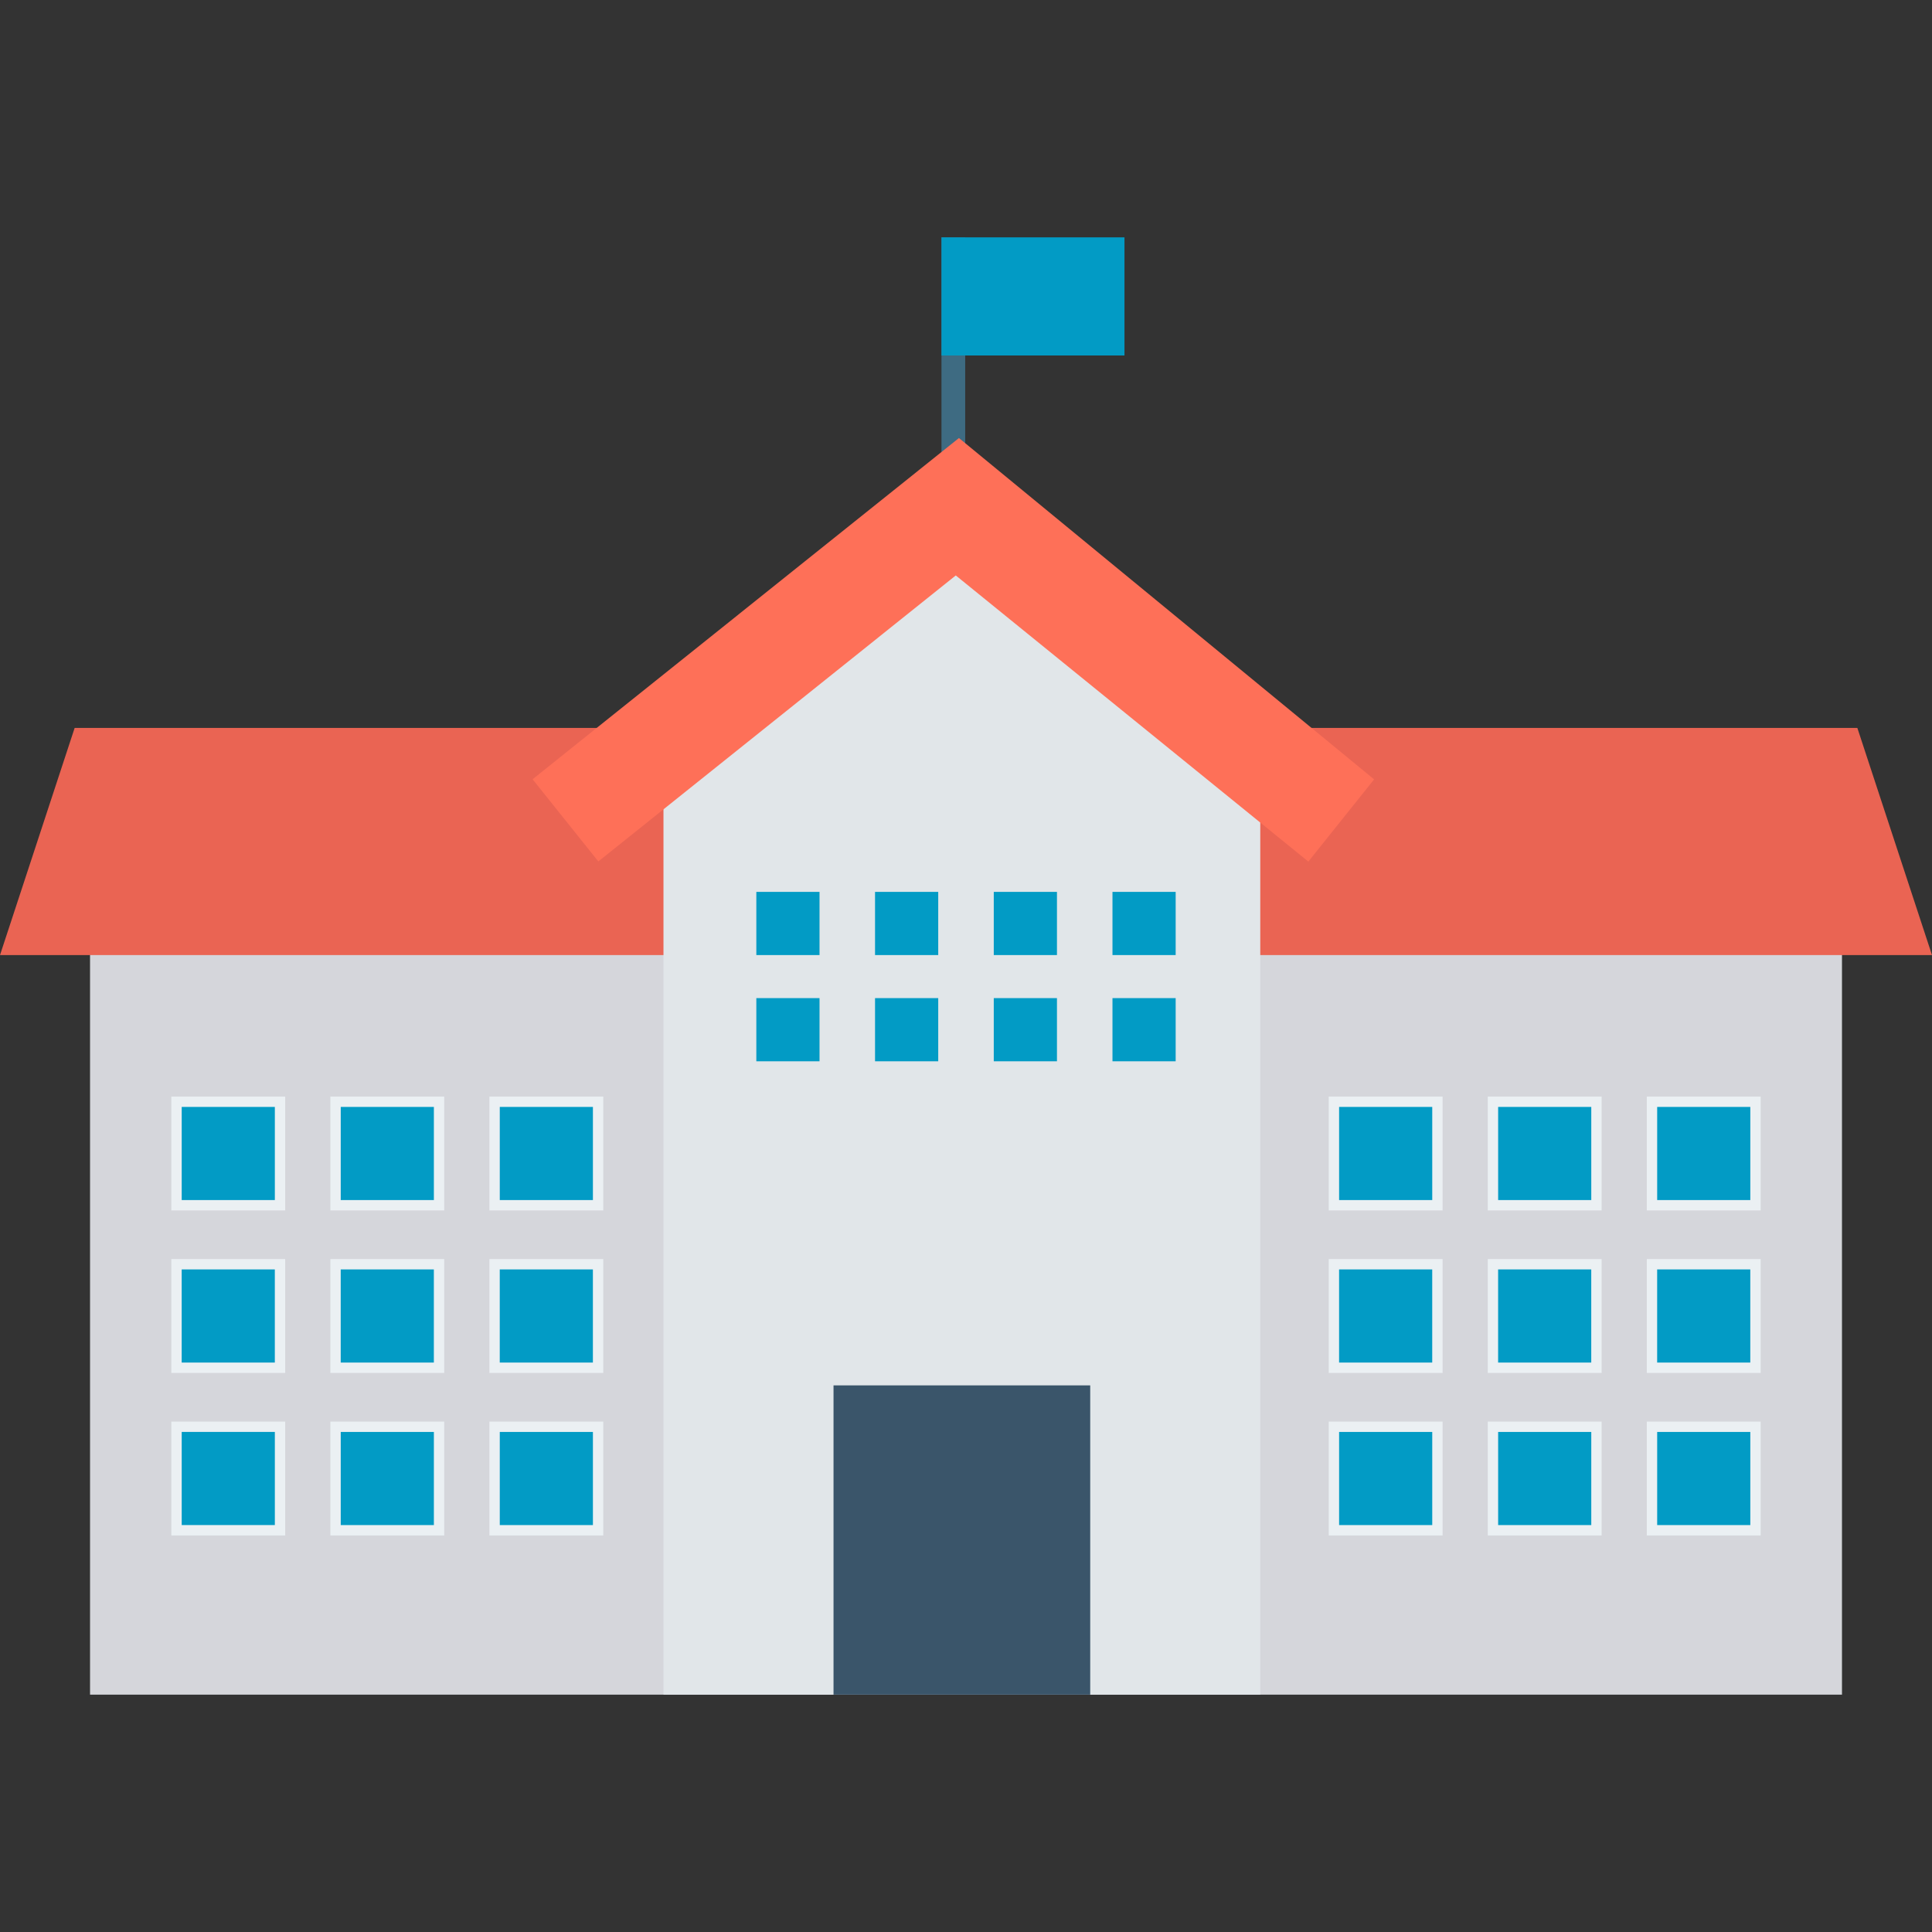 <svg id="Capa_1" enable-background="new 0 0 416.368 416.368" height="512" viewBox="0 0 416.368 416.368" width="512" xmlns="http://www.w3.org/2000/svg"><rect x="0" y="0" width="416.368" height="416.368" fill="#333333" stroke="none"/><g><path d="m202.901 51.151h5.11v60.668h-5.11z" fill="#3e6b82"/><path d="m19.405 195.368h377.563v169.849h-377.563z" fill="#d5d6db"/><path d="m416.368 205.834h-416.368l16.086-48.954h384.196z" fill="#ea6453"/><path d="m271.602 365.217h-128.616v-206.729l62.21-46.67 66.406 46.67z" fill="#e1e6e9"/><path d="m205.983 124.016-77.035 61.637-14.172-17.713 91.889-73.538 89.471 73.563-14.172 17.718z" fill="#fe7058"/><path d="m286.357 236.324h24.539v24.539h-24.539z" fill="#ebf0f3"/><path d="m288.593 238.555h20.072v20.072h-20.072z" fill="#029bc5"/><path d="m320.63 236.324h24.539v24.539h-24.539z" fill="#ebf0f3"/><path d="m322.866 238.555h20.072v20.072h-20.072z" fill="#029bc5"/><path d="m354.904 236.324h24.539v24.539h-24.539z" fill="#ebf0f3"/><path d="m357.14 238.555h20.072v20.072h-20.072z" fill="#029bc5"/><path d="m286.357 271.344h24.539v24.539h-24.539z" fill="#ebf0f3"/><path d="m288.588 273.575h20.072v20.072h-20.072z" fill="#029bc5"/><path d="m320.63 271.344h24.539v24.539h-24.539z" fill="#ebf0f3"/><path d="m322.861 273.575h20.072v20.072h-20.072z" fill="#029bc5"/><path d="m354.904 271.344h24.539v24.539h-24.539z" fill="#ebf0f3"/><path d="m357.135 273.575h20.072v20.072h-20.072z" fill="#029bc5"/><path d="m286.357 306.37h24.539v24.539h-24.539z" fill="#ebf0f3"/><path d="m288.593 308.601h20.072v20.072h-20.072z" fill="#029bc5"/><path d="m320.63 306.37h24.539v24.539h-24.539z" fill="#ebf0f3"/><path d="m322.866 308.601h20.072v20.072h-20.072z" fill="#029bc5"/><path d="m354.904 306.37h24.539v24.539h-24.539z" fill="#ebf0f3"/><path d="m357.14 308.601h20.072v20.072h-20.072z" fill="#029bc5"/><path d="m36.925 236.324h24.539v24.539h-24.539z" fill="#ebf0f3"/><path d="m39.161 238.555h20.072v20.072h-20.072z" fill="#029bc5"/><path d="m71.198 236.324h24.539v24.539h-24.539z" fill="#ebf0f3"/><path d="m73.434 238.555h20.072v20.072h-20.072z" fill="#029bc5"/><path d="m105.472 236.324h24.539v24.539h-24.539z" fill="#ebf0f3"/><path d="m107.708 238.555h20.072v20.072h-20.072z" fill="#029bc5"/><path d="m36.925 271.344h24.539v24.539h-24.539z" fill="#ebf0f3"/><path d="m39.156 273.575h20.072v20.072h-20.072z" fill="#029bc5"/><path d="m71.198 271.344h24.539v24.539h-24.539z" fill="#ebf0f3"/><path d="m73.429 273.575h20.072v20.072h-20.072z" fill="#029bc5"/><path d="m105.472 271.344h24.539v24.539h-24.539z" fill="#ebf0f3"/><path d="m107.703 273.575h20.072v20.072h-20.072z" fill="#029bc5"/><path d="m36.925 306.37h24.539v24.539h-24.539z" fill="#ebf0f3"/><path d="m39.161 308.596h20.072v20.072h-20.072z" fill="#029bc5"/><path d="m71.198 306.37h24.539v24.539h-24.539z" fill="#ebf0f3"/><path d="m73.434 308.601h20.072v20.072h-20.072z" fill="#029bc5"/><path d="m105.472 306.37h24.539v24.539h-24.539z" fill="#ebf0f3"/><path d="m107.708 308.601h20.072v20.072h-20.072z" fill="#029bc5"/><path d="m179.633 298.565h55.321v66.653h-55.321z" fill="#3a556a"/><g fill="#029bc5"><path d="m202.901 51.151h39.438v25.459h-39.438z"/><path d="m162.999 192.212h13.617v13.617h-13.617z"/><path d="m188.581 192.212h13.617v13.617h-13.617z"/><path d="m214.169 192.212h13.617v13.617h-13.617z"/><path d="m239.752 192.212h13.617v13.617h-13.617z"/><path d="m162.999 215.104h13.617v13.617h-13.617z"/><path d="m188.581 215.104h13.617v13.617h-13.617z"/><path d="m214.169 215.104h13.617v13.617h-13.617z"/><path d="m239.752 215.104h13.617v13.617h-13.617z"/></g></g></svg>